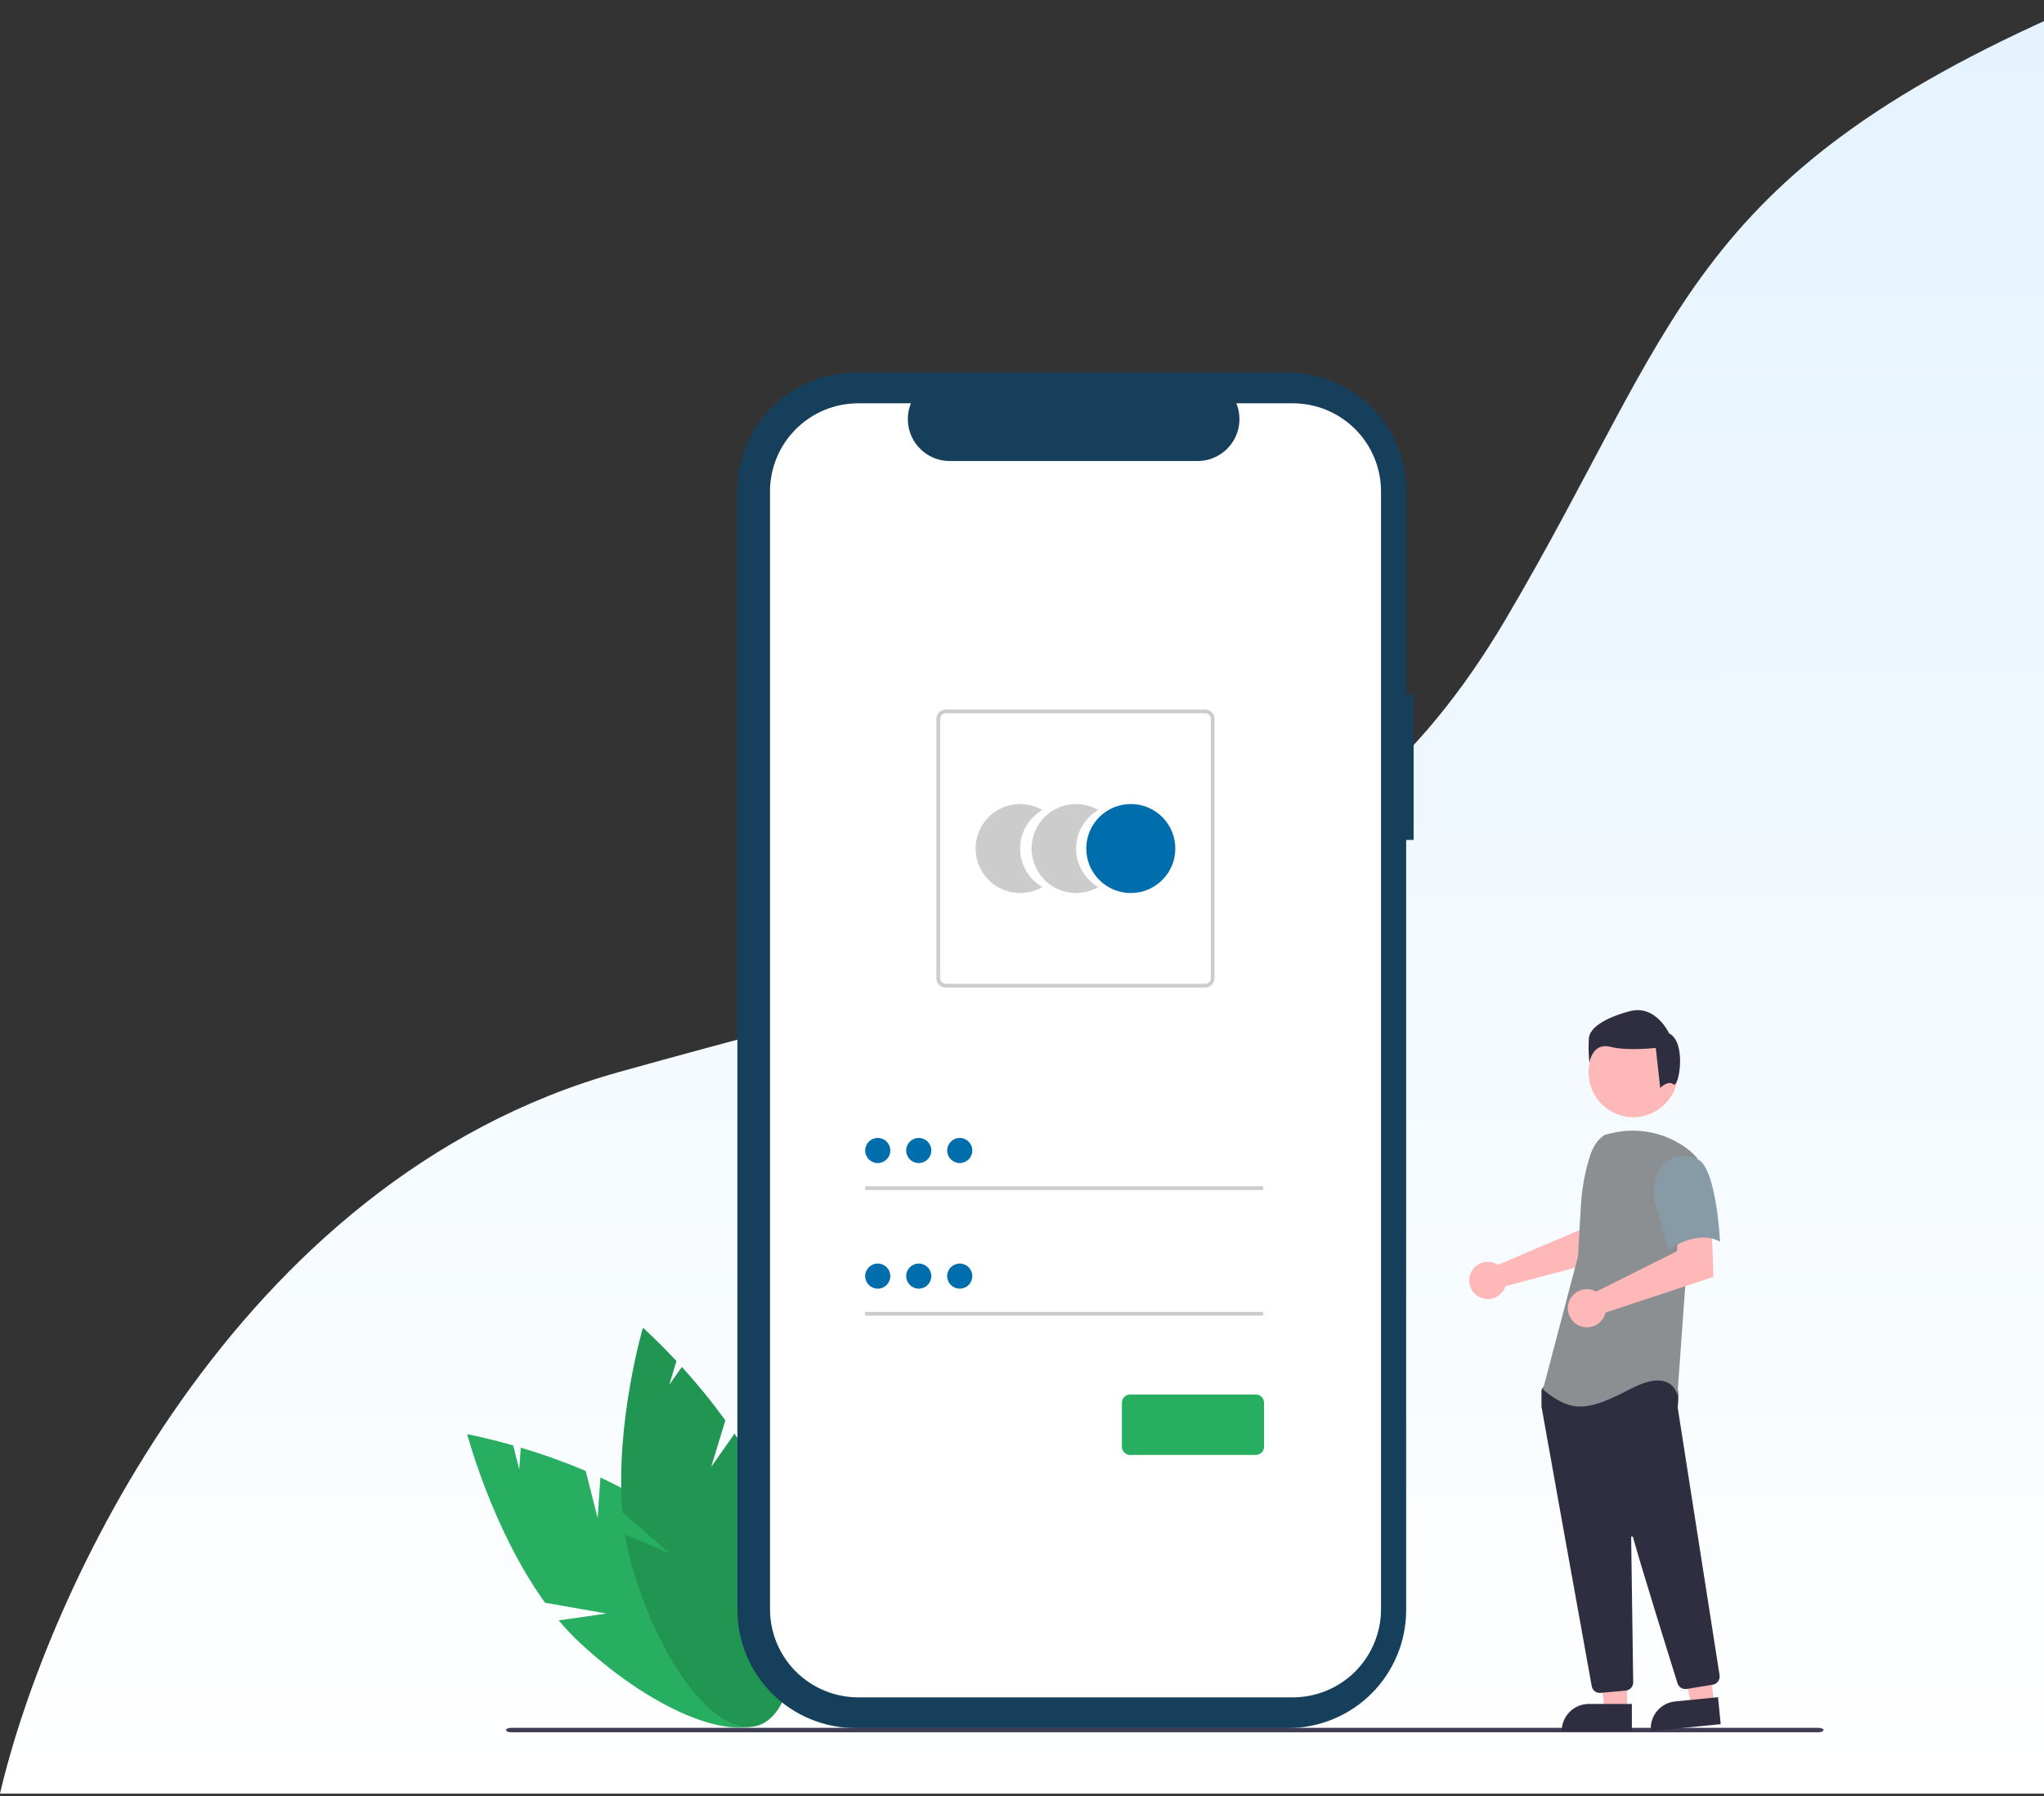 <svg width="735" height="646" viewBox="0 0 735 646" fill="none" xmlns="http://www.w3.org/2000/svg">
<rect x="0" y="0" width="735" height="646" fill="#333333" stroke="none"/>
<path d="M222.5 385.569C83.7 424.369 16.333 574.735 0 645.069H826.5C845 411.069 854.4 -44.831 744 3.569C606 64.069 604 116.569 541.5 222.569C479 328.569 396 337.069 222.5 385.569Z" fill="url(#paint0_linear)"/>
<g clip-path="url(#clip0)">
<path d="M214.901 545.94L210.606 529.005C202.99 525.779 195.198 522.984 187.267 520.635L186.725 528.505L184.527 519.834C174.691 517.024 168 515.787 168 515.787C168 515.787 177.036 550.144 195.994 576.41L218.083 580.289L200.923 582.762C203.308 585.63 205.87 588.346 208.596 590.893C236.172 616.481 266.887 628.221 277.199 617.114C287.511 606.008 273.516 576.262 245.94 550.677C237.391 542.745 226.652 536.379 215.902 531.368L214.901 545.94Z" fill="#27AE60"/>
<path d="M255.75 527.546L260.83 510.83C255.979 504.132 250.755 497.714 245.181 491.605L240.647 498.062L243.248 489.503C236.28 482.018 231.192 477.502 231.192 477.502C231.192 477.502 221.164 511.582 223.809 543.863L240.712 558.597L224.741 551.847C225.3 555.535 226.09 559.185 227.108 562.774C237.483 598.928 257.706 624.848 272.276 620.67C286.846 616.491 290.247 583.796 279.871 547.642C276.655 536.434 270.753 525.436 264.142 515.592L255.75 527.546Z" fill="#219653"/>
<path d="M508.321 249.844H505.642V176.469C505.642 170.892 504.543 165.37 502.408 160.217C500.273 155.064 497.143 150.383 493.198 146.439C489.253 142.495 484.57 139.367 479.416 137.233C474.261 135.099 468.737 134 463.158 134H307.643C296.376 134 285.57 138.474 277.603 146.439C269.636 154.403 265.16 165.206 265.16 176.469V579.018C265.16 584.595 266.258 590.118 268.393 595.27C270.528 600.423 273.658 605.105 277.603 609.048C281.548 612.992 286.231 616.12 291.386 618.255C296.54 620.389 302.064 621.487 307.643 621.487H463.158C474.425 621.487 485.231 617.013 493.198 609.048C501.165 601.084 505.641 590.282 505.641 579.018V302.074H508.32L508.321 249.844Z" fill="#163F5B"/>
<path d="M464.872 145.045H444.574C445.508 147.333 445.864 149.815 445.612 152.274C445.359 154.732 444.506 157.09 443.127 159.141C441.748 161.192 439.886 162.872 437.704 164.034C435.523 165.196 433.089 165.803 430.617 165.803H341.524C339.053 165.803 336.619 165.195 334.437 164.033C332.256 162.872 330.394 161.191 329.015 159.14C327.636 157.09 326.783 154.731 326.531 152.273C326.279 149.815 326.635 147.333 327.569 145.045H308.609C300.194 145.045 292.125 148.386 286.175 154.334C280.225 160.282 276.882 168.349 276.882 176.761V578.725C276.882 587.136 280.225 595.203 286.175 601.151C292.125 607.099 300.194 610.44 308.609 610.44H464.872C473.286 610.44 481.356 607.099 487.306 601.151C493.256 595.203 496.599 587.136 496.599 578.725V578.725V176.76C496.599 168.348 493.256 160.282 487.306 154.334C481.356 148.386 473.286 145.045 464.872 145.045V145.045Z" fill="white"/>
<path d="M366.828 305.167C366.828 302.357 367.568 299.597 368.974 297.164C370.379 294.731 372.401 292.711 374.836 291.308C372.403 289.903 369.642 289.163 366.831 289.162C364.021 289.162 361.26 289.901 358.826 291.306C356.392 292.71 354.371 294.731 352.965 297.164C351.56 299.597 350.82 302.357 350.82 305.166C350.82 307.976 351.56 310.735 352.965 313.168C354.371 315.601 356.392 317.622 358.826 319.026C361.26 320.431 364.021 321.17 366.831 321.17C369.642 321.17 372.403 320.43 374.836 319.025C372.402 317.621 370.38 315.602 368.974 313.169C367.568 310.736 366.828 307.976 366.828 305.167V305.167Z" fill="#CCCCCC"/>
<path d="M386.954 305.167C386.954 302.357 387.694 299.597 389.099 297.164C390.505 294.731 392.527 292.711 394.962 291.308C392.529 289.903 389.768 289.163 386.957 289.162C384.147 289.162 381.386 289.901 378.952 291.306C376.518 292.71 374.497 294.731 373.091 297.164C371.686 299.597 370.946 302.357 370.946 305.166C370.946 307.976 371.686 310.735 373.091 313.168C374.497 315.601 376.518 317.622 378.952 319.026C381.386 320.431 384.147 321.17 386.957 321.17C389.768 321.17 392.529 320.43 394.962 319.025C392.527 317.621 390.505 315.602 389.1 313.169C387.694 310.736 386.954 307.976 386.954 305.167V305.167Z" fill="#CCCCCC"/>
<path d="M406.623 321.17C415.465 321.17 422.633 314.005 422.633 305.166C422.633 296.328 415.465 289.163 406.623 289.163C397.782 289.163 390.614 296.328 390.614 305.166C390.614 314.005 397.782 321.17 406.623 321.17Z" fill="#006EAC"/>
<path d="M433.378 355.153H340.073C339.184 355.151 338.333 354.798 337.705 354.17C337.077 353.542 336.723 352.691 336.722 351.803V258.53C336.723 257.642 337.077 256.79 337.705 256.162C338.333 255.535 339.184 255.181 340.073 255.18H433.378C434.267 255.181 435.118 255.535 435.746 256.162C436.375 256.79 436.728 257.642 436.729 258.53V351.803C436.728 352.691 436.375 353.542 435.746 354.17C435.118 354.798 434.267 355.151 433.378 355.153V355.153ZM340.073 256.521C339.54 256.521 339.029 256.733 338.652 257.11C338.275 257.487 338.063 257.998 338.062 258.53V351.804C338.063 352.337 338.275 352.847 338.652 353.224C339.029 353.601 339.54 353.813 340.073 353.813H433.378C433.911 353.813 434.422 353.601 434.799 353.224C435.176 352.847 435.388 352.337 435.389 351.804V258.53C435.388 257.998 435.176 257.487 434.799 257.11C434.422 256.733 433.911 256.521 433.378 256.521H340.073Z" fill="#CCCCCC"/>
<path d="M454.212 426.651H311.109V427.991H454.212V426.651Z" fill="#CCCCCC"/>
<path d="M315.629 418.286C318.125 418.286 320.148 416.263 320.148 413.768C320.148 411.273 318.125 409.25 315.629 409.25C313.133 409.25 311.109 411.273 311.109 413.768C311.109 416.263 313.133 418.286 315.629 418.286Z" fill="#006EAC"/>
<path d="M454.212 471.826H311.109V473.165H454.212V471.826Z" fill="#CCCCCC"/>
<path d="M315.629 463.461C318.125 463.461 320.148 461.438 320.148 458.943C320.148 456.448 318.125 454.426 315.629 454.426C313.133 454.426 311.109 456.448 311.109 458.943C311.109 461.438 313.133 463.461 315.629 463.461Z" fill="#006EAC"/>
<path d="M451.594 523.268H406.369C405.588 523.267 404.839 522.957 404.287 522.405C403.734 521.852 403.424 521.104 403.423 520.323V504.477C403.424 503.696 403.734 502.948 404.287 502.396C404.839 501.843 405.588 501.533 406.369 501.532H451.594C452.375 501.533 453.124 501.843 453.676 502.396C454.229 502.948 454.539 503.696 454.54 504.477V520.323C454.539 521.104 454.229 521.852 453.676 522.405C453.124 522.957 452.375 523.267 451.594 523.268V523.268Z" fill="#27AE60"/>
<path d="M330.37 418.286C332.866 418.286 334.89 416.263 334.89 413.768C334.89 411.273 332.866 409.25 330.37 409.25C327.874 409.25 325.851 411.273 325.851 413.768C325.851 416.263 327.874 418.286 330.37 418.286Z" fill="#006EAC"/>
<path d="M345.112 418.286C347.608 418.286 349.631 416.263 349.631 413.768C349.631 411.273 347.608 409.25 345.112 409.25C342.616 409.25 340.593 411.273 340.593 413.768C340.593 416.263 342.616 418.286 345.112 418.286Z" fill="#006EAC"/>
<path d="M330.37 463.461C332.866 463.461 334.89 461.438 334.89 458.943C334.89 456.448 332.866 454.426 330.37 454.426C327.874 454.426 325.851 456.448 325.851 458.943C325.851 461.438 327.874 463.461 330.37 463.461Z" fill="#006EAC"/>
<path d="M345.112 463.461C347.608 463.461 349.631 461.438 349.631 458.943C349.631 456.448 347.608 454.426 345.112 454.426C342.616 454.426 340.593 456.448 340.593 458.943C340.593 461.438 342.616 463.461 345.112 463.461Z" fill="#006EAC"/>
<path d="M653.888 623H183.767C182.761 623 181.945 622.643 181.945 622.203C181.945 621.763 182.761 621.405 183.767 621.405H653.888C654.894 621.405 655.71 621.762 655.71 622.203C655.71 622.643 654.894 623 653.888 623Z" fill="#3F3D56"/>
<path d="M537.738 454.378C538.059 454.524 538.368 454.697 538.662 454.893L568.03 442.363L569.078 434.629L580.813 434.557L580.12 452.294L541.357 462.542C541.275 462.811 541.178 463.075 541.064 463.333C540.503 464.528 539.602 465.532 538.473 466.217C537.344 466.902 536.038 467.238 534.719 467.183C533.399 467.129 532.125 466.686 531.057 465.91C529.988 465.134 529.173 464.059 528.713 462.822C528.254 461.584 528.17 460.238 528.473 458.953C528.776 457.668 529.452 456.501 530.416 455.599C531.381 454.697 532.59 454.1 533.892 453.882C535.195 453.665 536.533 453.837 537.738 454.378V454.378Z" fill="#FFB8B8"/>
<path d="M585.08 615.109H577.053L573.234 584.156L585.081 584.157L585.08 615.109Z" fill="#FFB8B8"/>
<path d="M571.318 612.816H586.8V622.56H561.571C561.571 619.976 562.598 617.497 564.426 615.67C566.254 613.842 568.733 612.816 571.318 612.816Z" fill="#2F2E41"/>
<path d="M616.3 612.841L608.311 613.628L601.475 583.199L613.265 582.038L616.3 612.841Z" fill="#FFB8B8"/>
<path d="M602.38 611.908L617.787 610.391L618.743 620.088L593.635 622.561C593.51 621.287 593.636 620.001 594.008 618.777C594.38 617.552 594.989 616.413 595.801 615.424C596.613 614.435 597.612 613.615 598.741 613.012C599.87 612.409 601.106 612.034 602.38 611.908Z" fill="#2F2E41"/>
<path d="M587.315 401.8C596.197 401.8 603.397 394.602 603.397 385.723C603.397 376.844 596.197 369.647 587.315 369.647C578.433 369.647 571.233 376.844 571.233 385.723C571.233 394.602 578.433 401.8 587.315 401.8Z" fill="#FFB8B8"/>
<path d="M575.259 608.849C574.569 608.851 573.9 608.609 573.372 608.166C572.843 607.724 572.487 607.108 572.368 606.429C568.213 583.372 554.631 507.981 554.306 505.893C554.299 505.845 554.296 505.796 554.296 505.748V500.127C554.296 499.922 554.36 499.722 554.479 499.556L556.273 497.044C556.359 496.923 556.47 496.823 556.6 496.752C556.73 496.681 556.874 496.641 557.022 496.635C567.251 496.155 600.751 494.75 602.369 496.771C603.995 498.803 603.421 504.958 603.289 506.171L603.295 506.298L618.345 602.513C618.463 603.281 618.274 604.064 617.819 604.693C617.364 605.322 616.679 605.746 615.913 605.874L606.513 607.422C605.813 607.535 605.096 607.392 604.492 607.021C603.888 606.649 603.437 606.074 603.222 605.398C600.315 596.111 590.566 564.87 587.187 552.781C587.166 552.704 587.118 552.638 587.051 552.595C586.985 552.551 586.905 552.533 586.826 552.544C586.748 552.555 586.676 552.595 586.624 552.655C586.572 552.715 586.544 552.792 586.545 552.872C586.714 564.395 587.122 593.796 587.263 603.951L587.278 605.045C587.284 605.785 587.012 606.501 586.516 607.051C586.02 607.6 585.336 607.944 584.598 608.014L575.534 608.837C575.442 608.845 575.349 608.849 575.259 608.849Z" fill="#2F2E41"/>
<path d="M577.108 408.121C574.302 409.789 572.622 412.854 571.659 415.972C569.874 421.746 568.801 427.716 568.461 433.75L567.442 451.815L554.834 499.709C565.762 508.951 572.065 506.851 586.775 499.291C601.484 491.73 603.165 501.811 603.165 501.811L606.107 461.06L610.309 416.53C609.366 415.394 608.298 414.368 607.126 413.47C603.242 410.45 598.722 408.352 593.908 407.332C589.094 406.312 584.112 406.397 579.336 407.582L577.108 408.121Z" fill="#8B8F92"/>
<path d="M573.013 464.05C573.352 464.178 573.681 464.332 573.996 464.511L603.034 449.982L603.516 442.11L615.494 441.285L616.136 459.228L577.33 472.057C577.013 473.415 576.29 474.645 575.257 475.583C574.224 476.521 572.93 477.122 571.546 477.306C570.163 477.491 568.756 477.25 567.513 476.616C566.27 475.982 565.25 474.984 564.588 473.756C563.926 472.528 563.653 471.128 563.807 469.741C563.96 468.355 564.532 467.048 565.447 465.994C566.361 464.94 567.575 464.19 568.927 463.843C570.278 463.496 571.704 463.568 573.013 464.05Z" fill="#FFB8B8"/>
<path d="M610.099 416.733C617.244 419.254 618.502 446.564 618.502 446.564C610.097 441.942 600.011 449.505 600.011 449.505C600.011 449.505 597.909 442.362 595.388 433.12C594.626 430.52 594.535 427.77 595.123 425.126C595.711 422.481 596.958 420.028 598.749 417.996C598.749 417.996 602.955 414.211 610.099 416.733Z" fill="#879BA6"/>
<path d="M601.735 389.975C599.731 388.372 596.997 391.285 596.997 391.285L595.394 376.863C595.394 376.863 585.376 378.063 578.964 376.462C572.552 374.862 571.55 382.272 571.55 382.272C571.219 379.279 571.152 376.263 571.35 373.258C571.75 369.652 576.96 366.047 586.177 363.643C595.394 361.239 600.203 371.655 600.203 371.655C606.616 374.86 603.738 391.577 601.735 389.975Z" fill="#2F2E41"/>
</g>
<defs>
<linearGradient id="paint0_linear" x1="418.5" y1="0.069" x2="418.933" y2="645.068" gradientUnits="userSpaceOnUse">
<stop stop-color="#E4F3FF"/>
<stop offset="1" stop-color="white"/>
</linearGradient>
<clipPath id="clip0">
<rect width="487.71" height="489" fill="white" transform="translate(168 134)"/>
</clipPath>
</defs>
</svg>
